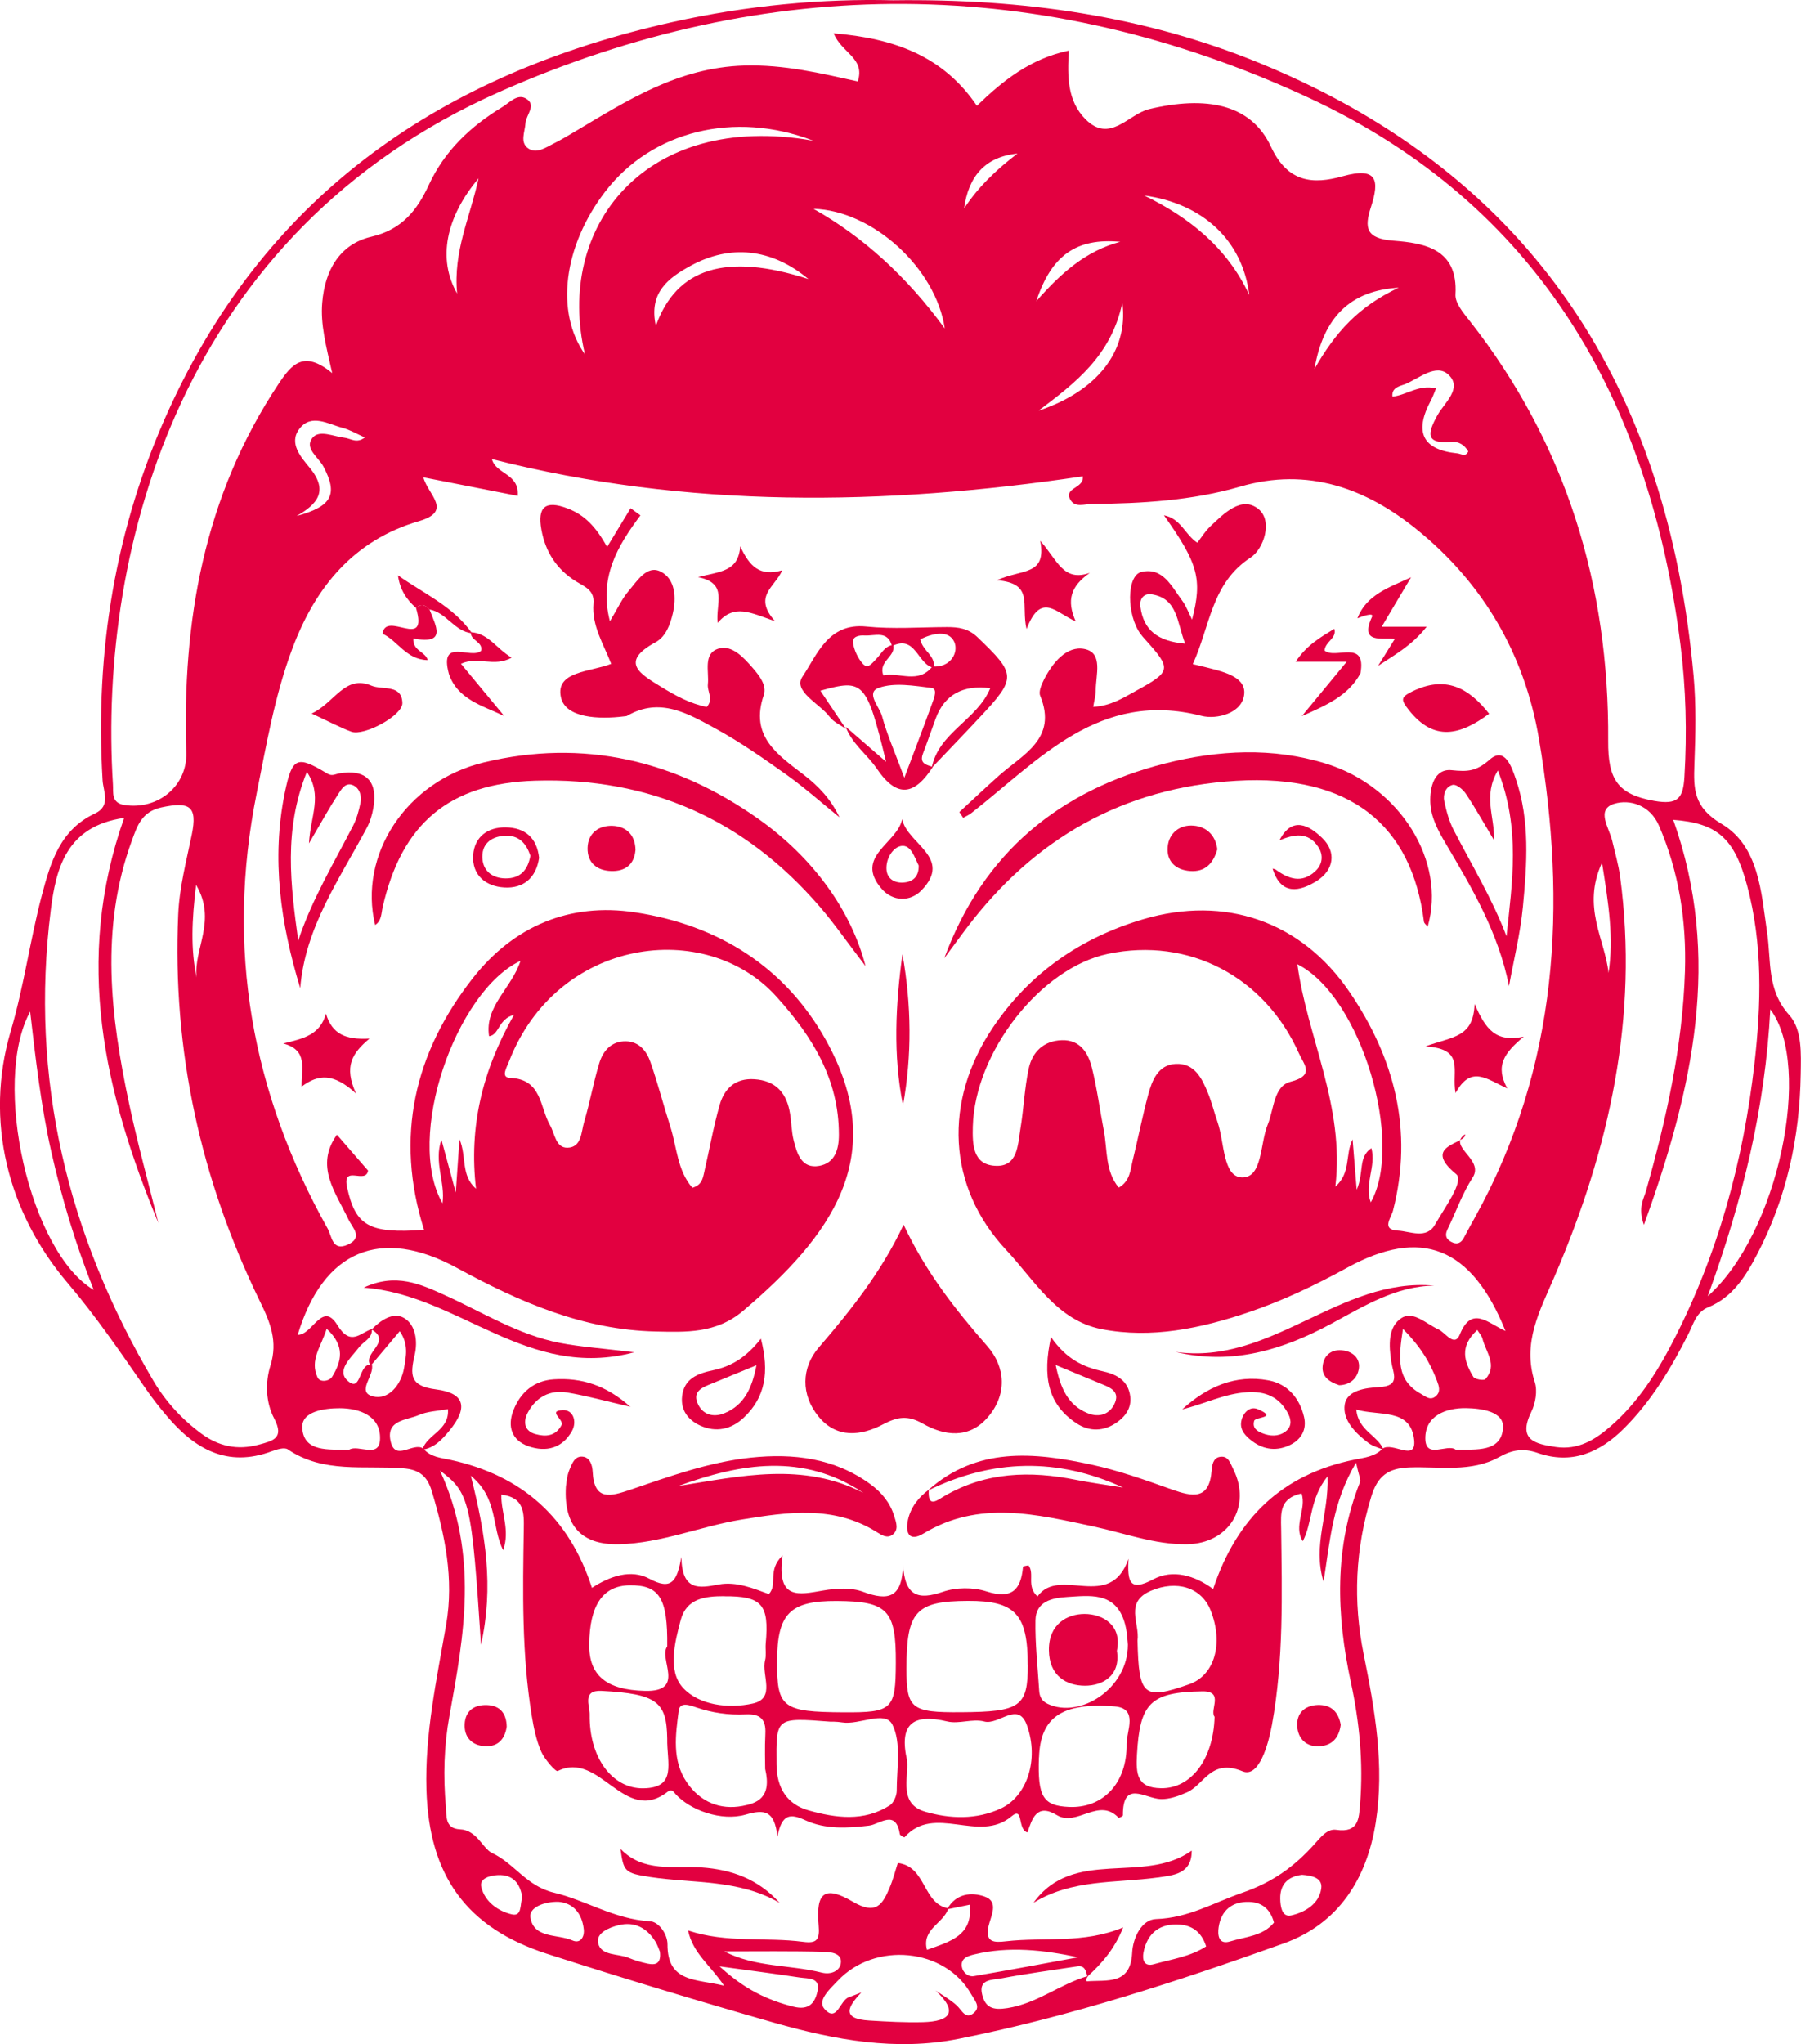 <?xml version="1.0" encoding="UTF-8"?>
<svg id="Layer_2" data-name="Layer 2" xmlns="http://www.w3.org/2000/svg" viewBox="0 0 198.37 225.12">
  <defs>
    <style>
      .cls-1 {
        fill: #e20040;
        stroke-width: 0px;
      }
    </style>
  </defs>
  <g id="Layer_1-2" data-name="Layer 1">
    <g>
      <path class="cls-1" d="M98.37.03c14.34-.19,27.75,1.72,40.48,6.96,30.08,12.38,44.83,35.77,47.69,67.45.29,3.22.21,6.48.09,9.71-.1,2.75-.1,4.75,2.98,6.58,4.15,2.46,4.38,7.55,5.03,11.99.46,3.12-.05,6.31,2.43,9.06,1.45,1.62,1.3,4.26,1.27,6.49-.1,6.94-1.54,13.6-4.76,19.79-1.27,2.44-2.7,4.8-5.45,5.92-1.31.53-1.61,1.84-2.16,2.93-1.92,3.8-4.09,7.42-7.13,10.44-2.67,2.65-5.75,3.97-9.49,2.66-1.53-.53-2.76-.36-4.21.45-3.09,1.73-6.59,1.03-9.91,1.15-2.35.09-3.5.94-4.2,3.24-1.75,5.74-2.02,11.44-.83,17.33,1.23,6.1,2.32,12.25,1.33,18.54-.99,6.28-4.16,11.17-10.13,13.31-11.72,4.19-23.56,8.07-35.8,10.51-6.93,1.38-13.67.12-20.29-1.76-8.38-2.39-16.72-4.92-25.02-7.59-8.92-2.87-13.04-8.61-13.32-18.1-.18-6.15,1.13-12.14,2.17-18.15.88-5.08-.13-9.89-1.58-14.71-.5-1.67-1.38-2.38-3.15-2.52-4.28-.35-8.78.59-12.71-2.09-.38-.26-1.23.01-1.79.22-4.88,1.81-8.45-.26-11.5-3.85-.81-.95-1.58-1.93-2.29-2.95-2.78-4-5.46-7.97-8.67-11.74-6.62-7.77-9.16-17.91-6.28-27.7,1.47-4.98,2.13-10.03,3.43-14.97.97-3.67,2.01-7.24,5.86-9.04,1.78-.83.92-2.42.84-3.64-.85-14.19,1.38-27.84,7.28-40.79C29.52,21.12,48.98,8.02,74.11,2.42,82.29.6,90.6-.17,98.37.03ZM40.83,150.4c-1.02-1.35,2.44-2.6.1-3.98.99-1.02,2.37-1.96,3.57-1.27,1.32.76,1.51,2.65,1.18,4.04-.52,2.26-.56,3.46,2.36,3.83,3.19.41,3.54,2.02,1.45,4.55-.79.96-1.64,1.89-2.97,2.09.5-1.7,3-2.11,2.82-4.47-1.14.21-2.27.24-3.23.66-1.32.57-3.58.52-3.1,2.82.5,2.4,2.52.07,3.62.87.79.95,1.96,1.01,3.04,1.25,7.82,1.72,13.02,6.32,15.53,14.08,1.97-1.28,4.29-2.1,6.33-1,2.37,1.27,3.03.4,3.52-2.4.06,3.81,1.99,3.43,4.12,3.03,1.96-.36,3.83.45,5.52,1.06,1.02-1.12-.23-2.58,1.51-4.26-.7,4.98,1.81,4.32,4.44,3.87,1.44-.25,3.11-.36,4.43.14,2.76,1.03,4.32.69,4.39-3.01.2,3.51,1.67,3.94,4.39,3.01,1.45-.5,3.33-.52,4.79-.05,2.78.89,3.81-.12,4.04-2.71,0-.07.39-.11.6-.16.72.95-.27,2.26.99,3.43,2.46-3.4,7.97,1.72,10.03-4.15-.14,2.57.12,3.65,2.73,2.26,2.12-1.13,4.56-.44,6.59,1.07,2.62-7.88,7.66-12.64,15.58-14.25,1.08-.22,2.24-.32,3.07-1.2,1.09-.82,3.74,1.52,3.49-.96-.36-3.55-3.87-2.61-6.37-3.35.2,2.33,2.37,2.83,3.01,4.44-.56-.25-1.19-.4-1.67-.76-1.44-1.08-2.9-2.55-2.61-4.27.26-1.54,2.3-1.8,3.75-1.88,2.45-.12,1.57-1.49,1.37-2.81-.26-1.74-.4-3.83,1.14-4.81,1.29-.82,2.72.66,4.06,1.26.76.34,1.76,2.03,2.36.54,1.31-3.24,3.13-1.19,5.02-.37-3.75-9.31-9.32-11.41-17.43-6.97-3.5,1.92-7.09,3.64-10.89,4.92-5.26,1.77-10.65,2.92-16.17,1.85-4.93-.96-7.42-5.43-10.48-8.69-6.57-7.02-6.9-16.43-1.54-24.45,4.04-6.04,9.71-9.97,16.63-12.01,8.99-2.64,17.36.21,22.66,7.96,4.99,7.29,7.1,15.31,4.83,24.14-.2.78-1.32,2.11.53,2.2,1.36.07,3.16,1,4.11-.68,1.02-1.81,3.24-4.78,2.32-5.54-3.97-3.26,1.24-3.32.97-4.39-1.98,1.37,2.17,2.73.84,4.77-1.14,1.76-1.84,3.8-2.77,5.71-.35.73-.08,1.17.58,1.45.54.23.94,0,1.21-.5.41-.77.82-1.54,1.25-2.3,9.21-16.63,10.12-34.39,7.04-52.65-1.57-9.35-6.17-17.19-13.45-23.08-5.54-4.49-11.96-6.92-19.49-4.72-5.27,1.53-10.8,1.85-16.3,1.9-.81,0-1.88.46-2.39-.49-.72-1.32,1.55-1.21,1.38-2.55-21.85,3.25-43.54,3.58-65.08-1.9.45,1.71,3.04,1.55,2.84,4.05-3.49-.69-6.8-1.34-10.39-2.04.51,1.93,3.3,3.72-.5,4.83-7.16,2.09-11.39,7.25-13.93,14.03-1.94,5.16-2.85,10.56-3.93,15.94-3.41,16.99-.59,32.93,7.83,47.96.45.81.49,2.52,2.2,1.75,1.75-.79.51-1.87.09-2.76-1.42-3.01-3.75-5.88-1.28-9.35,1.19,1.37,2.38,2.74,3.43,3.95-.25,1.56-2.87-.73-2.31,1.85.93,4.25,2.42,5.11,8.48,4.68-3.24-10.23-1.09-19.5,5.39-27.75,4.48-5.7,10.64-8.32,17.86-7.22,9.11,1.38,16.49,5.97,21.01,14.07,7.18,12.87.39,21.73-9.09,29.79-3,2.55-6.33,2.37-9.67,2.3-7.94-.17-15.02-3.26-21.86-6.99-8.42-4.59-14.74-1.96-17.56,7.36,1.61.05,2.71-3.78,4.36-1.09,1.48,2.42,2.51.86,3.81.45.07,1.05-.92,1.35-1.41,2.01-.85,1.12-2.54,2.53-1.27,3.68,1.58,1.43,1.16-2.02,2.68-1.77.32,1.21-1.77,3.02.13,3.5,1.66.42,3.09-1.21,3.42-3.15.22-1.28.51-2.6-.48-4.03-1.19,1.41-2.19,2.59-3.19,3.79ZM103.03,219.21c.79.54,1.64,1.01,2.34,1.65.61.56,1.01,1.69,1.99.74.65-.63-.05-1.37-.39-1.97-2.85-5.08-10.6-5.86-14.71-1.47-.82.87-2.28,2.15-1.46,3.08,1.39,1.59,1.7-.94,2.7-1.28.46-.16.92-.35,1.38-.53-1.47,1.54-2.29,2.92.88,3.1,1.96.12,3.92.23,5.88.18,3.05-.08,3.94-1.14,1.39-3.51ZM104.45,210.16c-.45,1.64-2.97,2.26-2.35,4.58,2.53-.91,5.09-1.56,4.71-4.97-.84.17-1.67.34-2.49.51.94-1.76,2.7-1.92,4.15-1.4,1.59.57.66,2.14.41,3.26-.4,1.83.67,1.8,1.9,1.66,4.22-.49,8.55.3,12.93-1.53-.98,2.45-2.39,3.99-3.94,5.42-.16-.59-.25-1.26-1.12-1.13-2.8.43-5.62.8-8.4,1.33-.93.18-2.53.03-2.06,1.82.36,1.41,1.18,1.7,2.77,1.45,3.28-.51,5.81-2.66,8.88-3.54-.06.11-.15.21-.18.32-.02.08.03.27.03.27,2.19-.19,4.83.47,5.01-3.14.08-1.66,1.05-3.67,2.63-3.72,3.56-.11,6.38-1.82,9.54-2.91,3.36-1.16,5.75-2.92,7.92-5.35.7-.78,1.42-1.71,2.38-1.57,2.5.37,2.51-1.27,2.64-2.88.36-4.51-.07-8.97-1.02-13.37-1.6-7.45-1.86-14.81,1.01-22.05.11-.27-.12-.66-.44-2.13-2.62,4.42-2.85,8.56-3.58,13.11-1.23-4.07.61-7.43.44-11.6-2.01,2.51-1.63,5.08-2.73,7.14-1.07-1.71.45-3.54-.13-5.26-2.45.53-2.28,2.18-2.25,3.85.09,7.22.29,14.46-1.01,21.62-.4,2.19-1.43,5.88-3.24,5.13-3.5-1.45-4.2,1.48-6.15,2.33-.89.39-1.91.76-2.86.73-1.73-.06-4.2-2.18-4.17,1.8,0,.09-.44.29-.48.25-2.18-2.31-4.6,1.05-6.8-.29-2.22-1.35-2.73.43-3.23,1.91-1.15-.32-.39-2.93-1.76-1.77-3.61,3.04-8.48-1.44-11.79,2.31-.02.02-.49-.21-.51-.35-.43-2.81-2.23-1.07-3.39-.94-2.39.29-4.81.42-6.99-.58-1.7-.78-2.62-.72-3.1,1.8-.32-2.92-1.44-3.03-3.51-2.43-2.67.77-6.11-.5-7.7-2.25-.24-.27-.43-.62-.84-.3-4.84,3.81-7.48-4.57-12.15-2.25-.22.11-1.44-1.28-1.82-2.14-.54-1.24-.82-2.61-1.04-3.95-1.11-6.8-.99-13.65-.88-20.5.03-1.81.1-3.54-2.47-3.85-.05,1.97.99,3.89.2,6.12-1.31-2.61-.52-5.67-3.56-8.2,1.64,6.52,2.54,12.21,1.12,18.61-1.03-15.74-1.23-16.73-4.52-19.18,4.29,9.32,2.65,18.15,1.05,26.97-.61,3.34-.7,6.69-.4,10.05.09,1-.13,2.42,1.56,2.49,1.87.08,2.49,2.12,3.53,2.61,2.47,1.15,3.78,3.65,6.83,4.37,3.49.83,6.7,2.94,10.54,3.14,1.01.05,1.95,1.44,1.95,2.53-.02,4.27,3.2,3.81,6.23,4.57-1.46-2.22-3.44-3.56-3.96-6.08,4.26,1.42,8.53.7,12.69,1.25,1.54.2,1.82-.27,1.69-1.83-.32-3.62.66-4.41,3.78-2.58,2.55,1.49,3.26.31,4.05-1.58.37-.87.6-1.8.89-2.69,3.16.37,2.71,4.49,5.56,4.99ZM117.73,5.58c-.18,2.84-.17,5.52,1.81,7.53,2.71,2.75,4.75-.55,7.02-1.09,6.29-1.5,11.24-.58,13.43,4.14,1.86,4.01,4.7,4.14,7.86,3.26,3.83-1.07,4.13.38,3.15,3.39-.75,2.31-.54,3.47,2.49,3.7,3.35.26,7.12.86,6.82,5.91-.06.94.87,2.04,1.55,2.9,10.68,13.59,15.39,29.23,15.27,46.28-.03,4.23,1.04,5.89,5.06,6.6,2.65.47,3.2-.3,3.34-2.66.29-4.87.17-9.73-.44-14.56-3.42-27.02-15.71-48.5-40.96-60.22-29.35-13.62-59.63-13.71-89.14-.63C20.21,25.56,10.78,60,12.44,86.39c.06.9-.22,2.04,1.28,2.27,3.7.56,6.92-2.12,6.8-5.77-.46-14.51,1.95-28.28,10.18-40.64,1.46-2.18,2.77-3.71,5.89-1.16-.7-3.08-1.3-5.38-1.1-7.75.29-3.57,1.93-6.46,5.42-7.27,3.39-.79,5.05-2.95,6.32-5.7,1.75-3.78,4.61-6.46,8.08-8.57.81-.49,1.68-1.53,2.65-.93,1.17.72-.02,1.78-.08,2.69-.06.97-.65,2.13.31,2.79.91.62,1.91-.1,2.79-.54.78-.39,1.53-.83,2.28-1.28,5.82-3.46,11.42-7.09,18.7-7.31,4.41-.13,8.47.86,12.52,1.75.85-2.59-1.8-3.13-2.65-5.3,6.64.55,12.02,2.47,15.77,7.98,2.92-2.82,5.91-5.19,10.12-6.08ZM13.66,90.08c-6.38.91-7.5,5.62-8.07,10.16-2.33,18.57,1.84,35.81,11.31,51.84,1.33,2.25,3.11,4.2,5.24,5.78,1.92,1.42,3.99,1.88,6.34,1.25,1.59-.43,2.86-.7,1.73-2.87-.95-1.81-1.01-3.97-.42-5.85.83-2.66-.02-4.75-1.15-7.05-6.55-13.45-9.67-27.64-9.01-42.63.13-3.01.9-5.88,1.5-8.81.64-3.14-.26-3.64-3.35-2.98-2.17.47-2.66,2.03-3.25,3.64-3.54,9.65-2.36,19.38-.29,29.08.93,4.38,2.13,8.7,3.2,13.04-5.93-14.31-9.33-28.86-3.77-44.59ZM181.07,134.91c-.68-1.94-.03-2.82.23-3.75,2.24-7.92,4.03-15.94,4.29-24.2.17-5.52-.65-10.91-2.87-16.04-.98-2.27-3.22-2.92-4.92-2.4-2.05.63-.57,2.63-.23,4.06.31,1.33.7,2.65.88,4,2.06,15.4-1.19,29.97-7.23,44.01-1.63,3.8-3.58,7.29-2.17,11.63.31.96.08,2.33-.39,3.28-1.51,3.09.42,3.52,2.7,3.86,2.46.36,4.35-.8,6.07-2.31,2.96-2.58,5.04-5.83,6.82-9.27,4.97-9.62,7.77-19.9,8.99-30.61.75-6.58.93-13.18-.81-19.66-1.4-5.2-3.29-6.85-8.13-7.22,5.38,15.14,2.2,29.59-3.24,44.63ZM123.23,130.79c1.25-.72,1.27-1.93,1.53-2.99.59-2.41,1.07-4.86,1.71-7.25.43-1.59,1.1-3.28,3.01-3.38,2.09-.12,2.93,1.61,3.59,3.26.42,1.04.68,2.13,1.05,3.19.75,2.18.56,5.98,2.66,6.05,2.3.07,1.99-3.72,2.85-5.81.7-1.69.64-4.25,2.53-4.73,2.71-.69,1.45-1.91.92-3.1-3.79-8.49-12.15-12.84-21.04-10.98-7.44,1.56-14.68,10.84-14.89,19.03-.05,1.97.01,4.15,2.41,4.31,2.56.18,2.53-2.27,2.83-4.05.37-2.2.45-4.46.91-6.63.39-1.84,1.63-3.09,3.66-3.15,2-.06,2.89,1.38,3.3,3,.57,2.28.87,4.63,1.32,6.95.41,2.12.12,4.45,1.65,6.29ZM76.27,130.81c.97-.29,1.11-.92,1.25-1.51.59-2.54,1.04-5.12,1.75-7.62.52-1.81,1.74-2.97,3.85-2.82,2.2.15,3.4,1.36,3.83,3.42.23,1.09.2,2.24.47,3.32.37,1.46.87,3.15,2.82,2.8,1.69-.31,2.16-1.75,2.16-3.43,0-6.13-2.91-10.8-6.88-15.21-7.8-8.66-24.19-6.5-29.47,7.18-.23.6-.93,1.73.12,1.77,3.53.13,3.27,3.22,4.41,5.21.54.93.61,2.5,1.92,2.48,1.58-.03,1.51-1.74,1.84-2.84.64-2.14,1.02-4.35,1.67-6.48.42-1.37,1.35-2.44,2.96-2.4,1.45.04,2.26,1.1,2.67,2.28.82,2.34,1.43,4.75,2.19,7.11.73,2.28.77,4.85,2.44,6.75ZM113.2,183.35c0-5.57-1.39-7.06-6.56-7.04-5.78.02-6.8,1.14-6.8,7.46,0,4.42.53,4.84,6,4.8,6.56-.04,7.37-.61,7.37-5.22ZM98.67,183.14c.03-5.81-.9-6.79-6.5-6.82-5.16-.03-6.56,1.38-6.58,6.62-.02,5.13.58,5.6,7.31,5.64,5.39.03,5.75-.3,5.77-5.44ZM99.91,193.93c.16,1.97-.93,4.75,2.01,5.6,2.73.79,5.65.9,8.36-.38,2.8-1.32,4.2-5.3,2.83-9.14-.97-2.73-3.1.02-4.71-.42-1.26-.34-2.77.3-4.05,0-3.81-.92-5.37.28-4.43,4.33ZM91.46,189.61c-6.06-.47-5.97-.47-5.93,4.72.02,2.61,1.18,4.39,3.53,5.05,2.98.84,6.09,1.27,8.94-.55.43-.28.77-1.06.77-1.6-.01-2.47.53-5.29-.48-7.3-.81-1.61-3.62.07-5.54-.24-.61-.1-1.24-.08-1.3-.08ZM79.76,175.79c-2.07,0-4.14.23-4.78,2.62-.67,2.5-1.45,5.61.24,7.46,1.76,1.93,5.02,2.34,7.7,1.74,2.58-.57.93-3.13,1.35-4.75.15-.58.02-1.24.07-1.85.4-4.31-.42-5.24-4.58-5.21ZM142.9,106.2c1.05,7.96,5.24,15.57,4.18,24.49,1.75-1.55,1.05-3.48,1.9-5.21.15,1.86.28,3.42.45,5.54.84-1.87.12-3.57,1.62-4.57.55,2.02-.82,3.95-.07,5.97,3.7-6.55-1.04-22.67-8.07-26.22ZM56.62,111.76c-1.77.47-1.61,2.22-2.75,2.36-.52-3.31,2.48-5.26,3.46-8.3-7.12,3.33-12.77,19.46-8.59,26.7.33-2.34-.98-4.5-.12-7.01.51,1.87.95,3.5,1.58,5.82.16-2.32.27-3.9.41-5.87.82,1.97.11,3.95,1.82,5.46-.79-6.79.67-12.95,4.18-19.15ZM84.28,194.82c0-.68-.06-2.29.02-3.89.08-1.6-.58-2.2-2.18-2.12-1.86.09-3.7-.17-5.49-.79-.64-.22-1.74-.63-1.87.36-.35,2.68-.77,5.48.89,7.92,1.45,2.12,3.63,3.07,6.14,2.59,1.53-.29,3.26-.85,2.49-4.07ZM114.43,193.56c-.15,4.31.45,5.31,3.29,5.44,3.74.18,6.44-2.59,6.37-6.94-.02-1.4,1.33-3.91-1.31-4.13-5.9-.47-8.19,1.26-8.34,5.62ZM73.49,181.33c.07-5.34-.86-6.78-4.14-6.74-2.95.04-4.41,2.19-4.45,6.54-.03,3.35,1.84,4.99,6.15,5.09,4.54.11,1.45-3.54,2.44-4.89ZM3.32,111.41c-4.27,7.82-.03,26.5,7,30.65-2.05-5.18-3.53-10.15-4.67-15.21-1.14-5.07-1.73-10.23-2.33-15.44ZM125.29,180.67c.14,6.14.65,6.58,5.69,4.82,2.79-.97,3.81-4.46,2.37-8.12-1.02-2.58-3.76-3.37-6.57-2.18-2.97,1.26-1.22,3.6-1.49,5.48ZM194.99,111.16c-.56,10.77-3,20.9-6.89,31.59,7.79-6.88,11.6-25.35,6.89-31.59ZM73.49,191.47c-.06-4.03-1.11-4.93-7.23-5.25-2.18-.11-1.29,1.66-1.31,2.61-.07,4.75,2.49,8.15,5.88,8.12,3.78-.04,2.61-2.76,2.66-5.48ZM133.78,189.08c-.6-.75,1.11-2.84-1.34-2.81-5.77.08-6.89,1.33-7.21,6.95-.12,2.17,0,3.68,2.66,3.72,3.28.05,5.76-3.15,5.89-7.87ZM124.23,181.13c-.04-.29-.05-1.57-.45-2.71-1.09-3.11-3.8-2.69-6.25-2.54-1.63.1-3.44.47-3.48,2.56-.05,2.59.25,5.18.41,7.77.04.65.29,1.13.94,1.44,3.54,1.67,8.84-1.66,8.83-6.52ZM89.54,15.48c-8.64-3.31-17.75-1.06-22.87,5.61-4.62,6.01-5.53,13.3-2.24,17.94-3.33-14.02,6.62-26.8,25.1-23.54ZM38.46,159.66c.98-.63,3.32,1.04,3.4-1.17.09-2.54-2.24-3.4-4.45-3.4-1.65,0-4.22.33-4.12,2.16.16,2.71,2.9,2.37,5.17,2.41ZM160.32,159.65c2.29-.02,5.02.3,5.23-2.37.14-1.86-2.43-2.17-4.07-2.2-2.22-.03-4.52.83-4.49,3.36.03,2.3,2.4.53,3.33,1.2ZM158.17,42.77c-.21.51-.35.94-.57,1.34q-2.81,5.24,2.91,5.82c.45.05.91.44,1.21-.21-.4-.72-1.07-1.12-1.84-1.05-2.89.24-2.67-.92-1.56-2.93.76-1.38,2.84-3,1.19-4.5-1.35-1.23-3.21.44-4.75,1.07-.5.2-1.51.33-1.39,1.37,1.58-.16,2.92-1.38,4.8-.9ZM79.26,216.56c2.78,2.56,5.28,3.72,8.12,4.44,1.74.44,2.37-.41,2.66-1.68.36-1.55-1.02-1.4-1.93-1.53-2.7-.41-5.4-.76-8.85-1.23ZM104.06,36.18c-.97-6.64-7.95-13.01-14.46-13.18q8.21,4.62,14.46,13.18ZM89.04,30.73c-4.1-3.41-8.64-3.82-12.97-1.46-2.47,1.35-4.64,2.97-3.83,6.62,2.27-6.36,7.7-8.09,16.79-5.16ZM118.75,215.56c-3.8-.81-7.62-1.23-11.38-.33-.64.15-1.59.38-1.43,1.37.1.62.69,1.15,1.35,1.03,3.83-.65,7.64-1.37,11.46-2.07ZM32.67,56.83c3.95-1.07,4.56-2.42,2.95-5.45-.54-1.02-2.13-2.01-1.21-3.15.76-.95,2.33-.15,3.54-.02.68.08,1.33.67,2.23-.03-.87-.39-1.62-.84-2.42-1.05-1.61-.42-3.49-1.63-4.8.12-1.18,1.58.2,3.11,1.18,4.3,2.07,2.54.81,3.98-1.47,5.28ZM72.69,214.95c-.1-.23-.25-.71-.5-1.12-.93-1.5-2.29-2.24-4.04-1.81-1.06.26-2.52.86-2.27,1.98.33,1.43,2.19,1.13,3.36,1.62.67.28,1.39.49,2.11.64.83.17,1.5.03,1.34-1.31ZM79.8,214.92c3.4,1.76,7.18,1.44,10.72,2.33.99.25,1.95-.17,2.09-1.01.19-1.14-1.11-1.26-1.82-1.28-3.66-.1-7.32-.05-10.99-.05ZM126.03,21.53c5.04,2.46,9.16,5.79,11.57,10.96-.73-5.98-5.09-10.07-11.57-10.96ZM132.85,214.36c-.54-1.69-1.65-2.31-2.91-2.4-2.14-.16-3.57.89-3.99,3.06-.16.81.07,1.61,1.14,1.3,1.95-.55,4.03-.83,5.76-1.96ZM140.32,211.74c-.43-1.61-1.44-2.25-2.76-2.28-1.85-.05-3.05.93-3.33,2.77-.13.84-.04,1.99,1.27,1.58,1.67-.52,3.62-.58,4.82-2.07ZM114.39,45.23c6.39-2.13,9.93-6.51,9.23-11.89-1.25,5.91-5.25,8.87-9.23,11.89ZM61.51,209.45c-1.58-.03-3.25.62-3.09,1.71.36,2.36,2.98,1.82,4.62,2.54.93.41,1.35-.44,1.26-1.22-.2-1.77-1.16-2.9-2.8-3.03ZM154.53,146.34c-.5,3.22-.76,5.66,1.98,7.17.52.28,1.02.79,1.64.25.57-.5.34-1.11.12-1.7-.73-1.96-1.78-3.71-3.75-5.72ZM52.71,19.64c-3.62,4.31-4.53,8.89-2.36,12.69-.45-4.65,1.42-8.36,2.36-12.69ZM177.17,107.15c.58-3.8.03-7.5-.72-12.14-2.25,4.9.33,8.43.72,12.14ZM154.06,31.68c-5.3.32-8.28,3.21-9.28,8.95,2.31-4.01,4.77-6.82,9.28-8.95ZM123.39,26.63c-4.82-.44-7.57,1.46-9.25,6.54,2.77-3.15,5.5-5.55,9.25-6.54ZM143.42,206.48c-1.55.17-2.44,1.05-2.41,2.63.01.81.18,2.08,1.21,1.84,1.51-.35,3.07-1.25,3.31-2.97.16-1.18-1.06-1.42-2.11-1.5ZM57.53,208.96c-.25-1.56-1.04-2.52-2.69-2.45-.87.04-2.06.36-1.83,1.31.39,1.63,1.86,2.67,3.39,3.02,1.13.25.86-1.17,1.13-1.88ZM21.65,107.66c-.34-3.16,2.27-6.28-.05-10.2-.48,3.92-.6,7.07.05,10.2ZM162.72,146.47c-2.02,1.83-1.43,3.53-.44,5.17.16.27,1.16.43,1.33.25,1.37-1.54.05-2.97-.32-4.44-.08-.34-.36-.62-.57-.98ZM35.98,146.34c-.6,1.96-1.9,3.44-1,5.37.27.57,1.3.42,1.61-.09.99-1.63,1.5-3.34-.61-5.28ZM106.19,22.96c1.58-2.41,3.62-4.33,5.88-6.05-3.61.36-5.41,2.56-5.88,6.05Z"/>
      <path class="cls-1" d="M99.53,134.89c2.44,5.21,5.7,9.34,9.22,13.37,2.01,2.3,2.22,5.34.02,7.86-2.06,2.37-4.75,2.02-7.14.66-1.64-.93-2.78-.75-4.35.08-2.45,1.29-5.13,1.58-7.12-.85-1.98-2.42-1.88-5.38,0-7.58,3.56-4.14,6.92-8.35,9.36-13.54Z"/>
      <path class="cls-1" d="M67.17,68.44c.89-1.47,1.35-2.52,2.07-3.35.93-1.09,2.01-2.89,3.51-2.15,1.63.81,1.77,2.86,1.35,4.65-.29,1.23-.78,2.54-1.89,3.14-4.08,2.21-1.59,3.55.59,4.9,1.57.97,3.2,1.86,5.04,2.23.8-.86.04-1.69.13-2.5.15-1.42-.56-3.41,1.19-3.93,1.45-.43,2.73.96,3.72,2.1.74.85,1.61,1.95,1.25,3.01-1.58,4.57,1.54,6.58,4.45,8.83,1.57,1.21,2.95,2.65,3.88,4.64-1.94-1.58-3.82-3.25-5.85-4.7-2.53-1.8-5.1-3.6-7.82-5.08-2.99-1.63-6.1-3.49-9.7-1.4-.1.06-.24.05-.37.07-2.71.34-6.44.21-6.94-2.12-.62-2.89,3.3-2.77,5.54-3.67-.83-2.16-2.16-4.2-1.95-6.64.13-1.47-.97-1.85-1.91-2.43-2.14-1.32-3.39-3.26-3.83-5.72-.45-2.48.44-3.26,2.87-2.33,1.87.71,3.12,1.99,4.37,4.25.94-1.55,1.76-2.91,2.59-4.27.36.26.72.53,1.08.79-2.51,3.36-4.62,6.84-3.35,11.7Z"/>
      <path class="cls-1" d="M105.66,89.44c1.45-1.34,2.89-2.7,4.37-4.02,2.64-2.35,6.48-4.05,4.54-8.8-.19-.46.15-1.24.42-1.78.95-1.86,2.51-3.77,4.48-3.36,2.06.43,1.22,2.87,1.22,4.53,0,.58-.17,1.16-.28,1.84,1.92-.1,3.31-.99,4.7-1.76,3.94-2.16,3.96-2.4.98-5.71-.17-.19-.33-.37-.48-.58-1.52-2.09-1.55-6.41.11-6.81,2.36-.56,3.34,1.62,4.49,3.16.42.56.67,1.26,1.09,2.09,1.15-4.46.68-6.17-3.1-11.49,1.88.36,2.32,2.15,3.68,3.02.46-.6.85-1.24,1.37-1.74,1.53-1.46,3.51-3.49,5.37-1.96,1.59,1.3.58,4.39-.88,5.34-4.33,2.82-4.46,7.6-6.36,11.73.48.11.93.22,1.37.33,1.81.47,4.39.98,4.3,2.87-.11,2.21-3.03,2.94-4.72,2.5-11.28-2.89-17.87,4.87-25.35,10.71-.27.21-.59.35-.89.52-.14-.21-.29-.43-.43-.64ZM130.54,70.89c-.93-2.4-.81-4.96-3.67-5.43-.83-.14-1.39.43-1.26,1.37.34,2.58,1.92,3.8,4.93,4.06Z"/>
      <path class="cls-1" d="M62.33,163.73c.06-.33.09-1.1.36-1.78.27-.65.56-1.58,1.43-1.53.86.05,1.12.93,1.16,1.67.15,3.27,2.01,2.7,4.12,1.99,4.35-1.48,8.69-3.06,13.31-3.55,4.7-.49,9.21.05,13.16,2.93,1.22.89,2.18,2.04,2.63,3.53.22.72.52,1.51-.22,2.05-.57.41-1.17.03-1.71-.31-4.72-2.96-9.8-2.21-14.87-1.38-4.54.74-8.86,2.61-13.52,2.72-4.1.09-6.1-1.99-5.85-6.33ZM74.71,163.66c6.91-1.1,13.72-2.67,20.4.76-6.69-4.46-13.58-3.24-20.4-.76Z"/>
      <path class="cls-1" d="M102.21,164.14c5.37-4.81,11.64-4.21,17.95-2.85,3.02.65,5.96,1.7,8.88,2.74,2.28.81,4.17,1.23,4.42-2.1.05-.61.16-1.35.89-1.48.95-.17,1.16.7,1.48,1.34,2.06,4.1-.46,8.22-5.1,8.28-3.53.05-6.83-1.21-10.22-1.94-6.33-1.35-12.65-2.96-18.81.77-1.61.97-2-.16-1.69-1.53.31-1.38,1.15-2.45,2.29-3.3-.14,2.09.91,1.16,1.75.68,4.57-2.65,9.44-2.78,14.46-1.77,1.72.34,3.46.57,5.19.85-7.23-3.33-14.4-3.14-21.47.32Z"/>
      <path class="cls-1" d="M95.34,106.41c-2.04-2.66-3.45-4.71-5.07-6.58-8.25-9.56-18.7-14.24-31.34-13.85-9.44.29-14.68,4.7-16.78,13.92-.16.7-.11,1.5-.83,1.97-1.86-7.65,3.36-15.84,12-17.91,10.91-2.62,21.03-.25,30.16,6.19,6.01,4.24,10.27,10.07,11.86,16.27Z"/>
      <path class="cls-1" d="M104.01,105.52c4.27-11.6,12.68-18.49,24.32-21.44,5.85-1.48,11.84-1.8,17.72.02,8.15,2.52,13.28,10.76,11.2,17.96-.17-.22-.39-.37-.41-.55-1.33-10.6-8.07-16.27-20.67-15.52-12.5.75-22.28,6.38-29.75,16.28-.81,1.08-1.61,2.17-2.41,3.26Z"/>
      <path class="cls-1" d="M93.16,80.27c-.6-.43-1.35-.75-1.77-1.31-1.12-1.49-4.1-2.83-2.99-4.46,1.59-2.35,2.8-5.93,7.01-5.5,2.94.3,5.93.07,8.91.06,1.25,0,2.33.14,3.36,1.13,4.24,4.07,4.31,4.45.3,8.74-1.77,1.9-3.57,3.76-5.36,5.64.75-3.91,5.03-5.28,6.45-8.78q-4.56-.58-6.01,3.35c-.47,1.28-.91,2.58-1.4,3.85-.42,1.1.37,1.25,1.09,1.47-1.95,3.02-3.88,3.58-6.16.21-1.07-1.58-2.75-2.74-3.44-4.63,1.37,1.19,2.73,2.37,4.45,3.86-2.17-8.86-2.47-9.16-7.24-7.83.95,1.41,1.89,2.81,2.83,4.22ZM102.83,73.54c-1.77-.33-1.96-3.69-4.58-2.38-.46-1.77-1.9-1.11-3.01-1.17-.59-.04-1.42.08-1.28.86.14.8.54,1.66,1.08,2.26.56.62,1.02-.08,1.44-.5.59-.58.93-1.46,1.9-1.58.33,1.3-1.69,1.78-1.08,3.35,1.8-.37,3.84.99,5.4-.98,2.05.16,2.92-1.6,2.4-2.72-.63-1.35-2.42-.92-3.74-.27.28,1.33,1.73,1.8,1.47,3.12ZM99.61,85.65c1.23-3.28,2.2-5.78,3.1-8.29.19-.52.57-1.52-.11-1.6-1.93-.23-4.07-.62-5.8-.01-1.49.52.07,2.09.35,3.12.54,2.01,1.4,3.93,2.46,6.79Z"/>
      <path class="cls-1" d="M166.21,108.62c-1.17-5.94-4.09-10.83-6.98-15.73-.82-1.39-1.62-2.85-1.69-4.5-.07-1.71.45-3.75,2.33-3.57,1.79.18,2.72.15,4.22-1.17,1.67-1.47,2.43.87,2.87,2.15,1.57,4.59,1.23,9.35.78,14.06-.28,2.95-1.01,5.85-1.54,8.77ZM165.93,103.13c.63-5.95,1.57-11.89-.95-18.28-1.67,2.87-.34,5.01-.42,7.69-1.2-2.01-2.09-3.61-3.11-5.13-.31-.47-1.04-1.06-1.44-.97-.77.18-1.1,1.05-.93,1.81.23,1.08.53,2.19,1.03,3.16,1.99,3.85,4.25,7.56,5.83,11.72Z"/>
      <path class="cls-1" d="M33.07,108.83c-2.18-7.15-3.18-14.25-1.71-21.48.82-4.01,1.35-4.17,4.68-2.16.54.33.84.07,1.31-.01,2.96-.51,4.29.85,3.77,3.82-.13.73-.35,1.47-.69,2.12-3,5.66-6.82,10.96-7.36,17.71ZM32.85,103.59c1.49-4.5,3.91-8.52,6.05-12.67.39-.76.62-1.62.8-2.47.16-.77-.07-1.61-.77-1.95-.87-.43-1.35.45-1.71,1.01-.96,1.47-1.81,3.02-3.19,5.38.18-3.11,1.52-5.25-.23-7.88-2.59,6.41-1.79,12.46-.95,18.58Z"/>
      <path class="cls-1" d="M157.97,141.59c-4.23.05-7.74,2.26-11.33,4.19-5.34,2.88-10.91,4.61-17.17,3.11,10.56,1.52,18.09-8.25,28.5-7.3Z"/>
      <path class="cls-1" d="M40.04,141.82c3.56-1.68,6.3-.38,8.94.81,4.18,1.89,8.11,4.39,12.69,5.27,2.36.45,4.77.61,8.19,1.03-11.79,3.16-19.33-6.37-29.82-7.12Z"/>
      <path class="cls-1" d="M130.22,155.21c2.71-2.47,5.83-3.86,9.48-3.19,2.1.39,3.43,1.92,3.93,4.02.33,1.39-.3,2.48-1.5,3.08-1.43.71-2.89.58-4.2-.4-.71-.53-1.37-1.19-1.22-2.14.15-.95.93-1.76,1.81-1.39,2.31.98-.25.84-.38,1.29-.23.81.34,1.14.89,1.36.83.34,1.74.39,2.5-.14.7-.49.76-1.21.37-1.97-.97-1.89-2.54-2.55-4.6-2.4-2.49.17-4.69,1.31-7.07,1.88Z"/>
      <path class="cls-1" d="M34.32,78.59c2.58-1.21,3.65-4.33,6.61-3.07,1.16.49,3.34-.2,3.39,1.91.03,1.38-4.22,3.66-5.61,3.16-1.25-.46-2.43-1.1-4.38-2Z"/>
      <path class="cls-1" d="M164.02,78.61c-3.17,2.34-6.06,3.13-8.86-.43-.89-1.13-.89-1.4.41-2.04,3.64-1.77,6.19-.41,8.45,2.47Z"/>
      <path class="cls-1" d="M166.02,119.87c-2.29-1.03-3.98-2.61-5.7.51-.47-2.48,1.12-4.86-3.32-5.14,3.09-1.11,5.28-.97,5.42-4.67,1.24,2.83,2.32,4.24,5.41,3.6-2.16,1.81-3.17,3.2-1.81,5.7Z"/>
      <path class="cls-1" d="M81.53,60.16c1.03,2.21,2.13,3.36,4.63,2.65-.82,1.88-3.26,2.85-.79,5.61-2.68-.93-4.5-1.97-6.32.18-.26-2.11,1.22-4.36-2.17-5.04,2.37-.63,4.47-.56,4.65-3.4Z"/>
      <path class="cls-1" d="M35.9,111.64c.69,2.27,2.18,2.89,4.8,2.74-1.93,1.63-2.85,3.06-1.48,6.06-2.47-2.27-4.14-2.16-6-.77-.05-2,.76-4-2.02-4.75,2.24-.54,4.05-.94,4.7-3.28Z"/>
      <path class="cls-1" d="M118.5,68.44c-2.16-.9-3.82-3.35-5.43.84-.64-2.68.87-5.01-3.26-5.38,2.79-1.26,5.48-.47,4.77-4.34,1.93,2.18,2.52,4.55,5.46,3.53-2.1,1.46-2.6,3.02-1.55,5.36Z"/>
      <path class="cls-1" d="M83.81,147.43c.94,3.68.5,6.45-1.89,8.7-1.38,1.3-3.06,1.66-4.8.87-1.32-.6-2.17-1.7-1.99-3.24.23-1.98,1.8-2.51,3.41-2.85,2-.42,3.64-1.4,5.27-3.48ZM83.32,150.36c-1.78.73-3.37,1.38-4.95,2.03-.93.38-2.04.78-1.58,2.04.51,1.36,1.75,1.74,3.05,1.19,2.13-.89,3-2.75,3.48-5.26Z"/>
      <path class="cls-1" d="M115.77,147.27c1.71,2.46,3.59,3.29,5.68,3.75,1.54.34,2.82,1.02,3.04,2.77.15,1.22-.48,2.15-1.43,2.83-1.46,1.05-3.07,1.08-4.51.12-3.2-2.13-3.72-5.21-2.79-9.48ZM116.28,150.34c.52,2.55,1.36,4.41,3.5,5.29,1.3.54,2.53.13,3.05-1.2.48-1.25-.64-1.65-1.56-2.03-1.54-.64-3.08-1.28-4.98-2.06Z"/>
      <path class="cls-1" d="M69.46,154.94c-2.71-.63-4.82-1.21-6.98-1.58-1.9-.32-3.43.5-4.34,2.2-.54,1-.41,2.04.84,2.38,1.09.3,2.2.27,2.87-.99.32-.6-1.62-1.59.16-1.65,1.15-.04,1.55,1.28,1,2.28-1.05,1.91-2.84,2.38-4.8,1.7-1.86-.65-2.34-2.2-1.67-3.93.76-1.99,2.27-3.3,4.46-3.44,3-.19,5.72.6,8.46,3.05Z"/>
      <path class="cls-1" d="M99.37,90.21c.52,2.73,5.63,4.22,2.13,7.84-1.25,1.3-3.17,1.24-4.38-.15-3.1-3.57,1.72-5,2.25-7.69ZM101.19,95.33c-.45-.89-.85-2.32-1.92-2.16-.9.14-1.7,1.36-1.63,2.57.06,1.02.84,1.49,1.76,1.46,1.09-.03,1.82-.6,1.79-1.88Z"/>
      <path class="cls-1" d="M149.51,68.1c.99-2.61,3.5-3.4,5.91-4.52-1.02,1.72-2.04,3.44-3.23,5.44h4.95c-1.62,2.07-3.55,3.11-5.35,4.31.55-.88,1.1-1.77,1.84-2.96-1.38-.17-3.92.58-2.51-2.43.25-.53-1.04-.07-1.6.15Z"/>
      <path class="cls-1" d="M146.97,69.26c.3,1.05-.98,1.35-1.08,2.38,1.14,1.03,4.64-1.32,3.96,2.5-1.34,2.52-3.87,3.57-6.46,4.73,1.56-1.9,3.13-3.8,4.94-5.99h-5.62c1.23-1.86,2.77-2.71,4.26-3.63Z"/>
      <path class="cls-1" d="M134.08,93.54c-.46,1.59-1.36,2.5-2.98,2.39-1.61-.11-2.62-1.07-2.49-2.64.13-1.55,1.34-2.49,2.86-2.36,1.48.12,2.43,1.13,2.61,2.61Z"/>
      <path class="cls-1" d="M49.43,74.17c-1.07-4.04,2.47-1.49,3.56-2.5.24-1-1.2-1.11-1.13-2.04,1.91.1,2.76,1.75,4.49,2.8-1.94,1.09-3.71-.18-5.58.67,1.62,1.96,3.2,3.86,4.77,5.76-2.43-1.16-5.17-1.84-6.11-4.68Z"/>
      <path class="cls-1" d="M69.99,93.65c-.13,1.56-1.13,2.34-2.7,2.28-1.56-.06-2.61-.92-2.57-2.55.04-1.66,1.27-2.47,2.72-2.43,1.45.04,2.54.92,2.56,2.71Z"/>
      <path class="cls-1" d="M59.38,94.48c-.33,2.23-1.75,3.38-3.82,3.26-2.05-.11-3.6-1.35-3.44-3.59.15-1.99,1.6-3.06,3.58-3.03,2.14.03,3.44,1.16,3.68,3.36ZM58.43,94.27c-.45-1.34-1.24-2.32-2.86-2.22-1.59.1-2.57,1-2.43,2.57.12,1.36,1.14,2.11,2.55,2.12,1.6.01,2.43-.88,2.73-2.48Z"/>
      <path class="cls-1" d="M99.4,105.09c.99,5.58,1.06,11.11.06,16.65-1.11-5.55-.82-11.12-.06-16.65Z"/>
      <path class="cls-1" d="M47.31,67.13c.68,1.79,1.97,3.9-1.78,3.19-.1,1.36,1.34,1.44,1.58,2.38-2.37-.04-3.33-2.17-4.97-2.9.32-2.64,5.11,1.96,3.68-2.85.57-.5,1.05-.32,1.49.18Z"/>
      <path class="cls-1" d="M140.17,95.66c.12.04.25.05.35.12,1.4,1.02,2.86,1.54,4.33.19.83-.76.95-1.78.35-2.69-1.12-1.72-2.7-1.37-4.27-.74,1.41-2.74,3.3-1.6,4.69-.26,1.62,1.56,1.29,3.55-.57,4.73-1.88,1.19-3.97,1.65-4.88-1.35Z"/>
      <path class="cls-1" d="M147.48,152.55c-1.01-.33-1.9-.91-1.8-2.05.11-1.3,1.05-1.98,2.35-1.76,1.09.18,1.85.97,1.62,2.11-.21,1.02-1,1.69-2.17,1.71Z"/>
      <path class="cls-1" d="M47.31,67.13c-.44-.5-.92-.69-1.49-.18-1.03-.9-1.77-1.99-1.99-3.59,2.82,2.01,6.07,3.4,8.16,6.38-1.94-.18-2.81-2.29-4.68-2.61Z"/>
      <path class="cls-1" d="M68.34,203.62c2.54,2.64,5.87,1.84,8.95,2.05,3.31.23,6.23,1.28,8.58,3.9-4.47-2.62-9.48-2.12-14.28-2.85-2.82-.43-2.9-.63-3.25-3.1Z"/>
      <path class="cls-1" d="M131.26,203.81c.02,2.57-1.98,2.72-3.77,2.97-4.61.63-9.42.16-13.66,2.78,4.41-6.14,12.16-1.96,17.43-5.75Z"/>
      <path class="cls-1" d="M147.67,189.96c-.17,1.37-.91,2.28-2.33,2.36-1.47.09-2.37-.84-2.46-2.2-.09-1.41.8-2.3,2.26-2.35,1.43-.04,2.28.72,2.53,2.18Z"/>
      <path class="cls-1" d="M55.81,190.17c-.21,1.44-1.04,2.25-2.47,2.14-1.39-.11-2.23-1-2.16-2.44.08-1.49,1.08-2.14,2.47-2.09,1.47.06,2.14.97,2.16,2.39Z"/>
      <path class="cls-1" d="M123.02,181.8c.44,2.82-1.66,3.85-3.51,3.85-2.04,0-3.95-1.06-3.98-3.91-.03-2.87,2.01-3.99,3.93-3.99,1.97,0,4.16,1.22,3.56,4.05Z"/>
    </g>
  </g>
</svg>